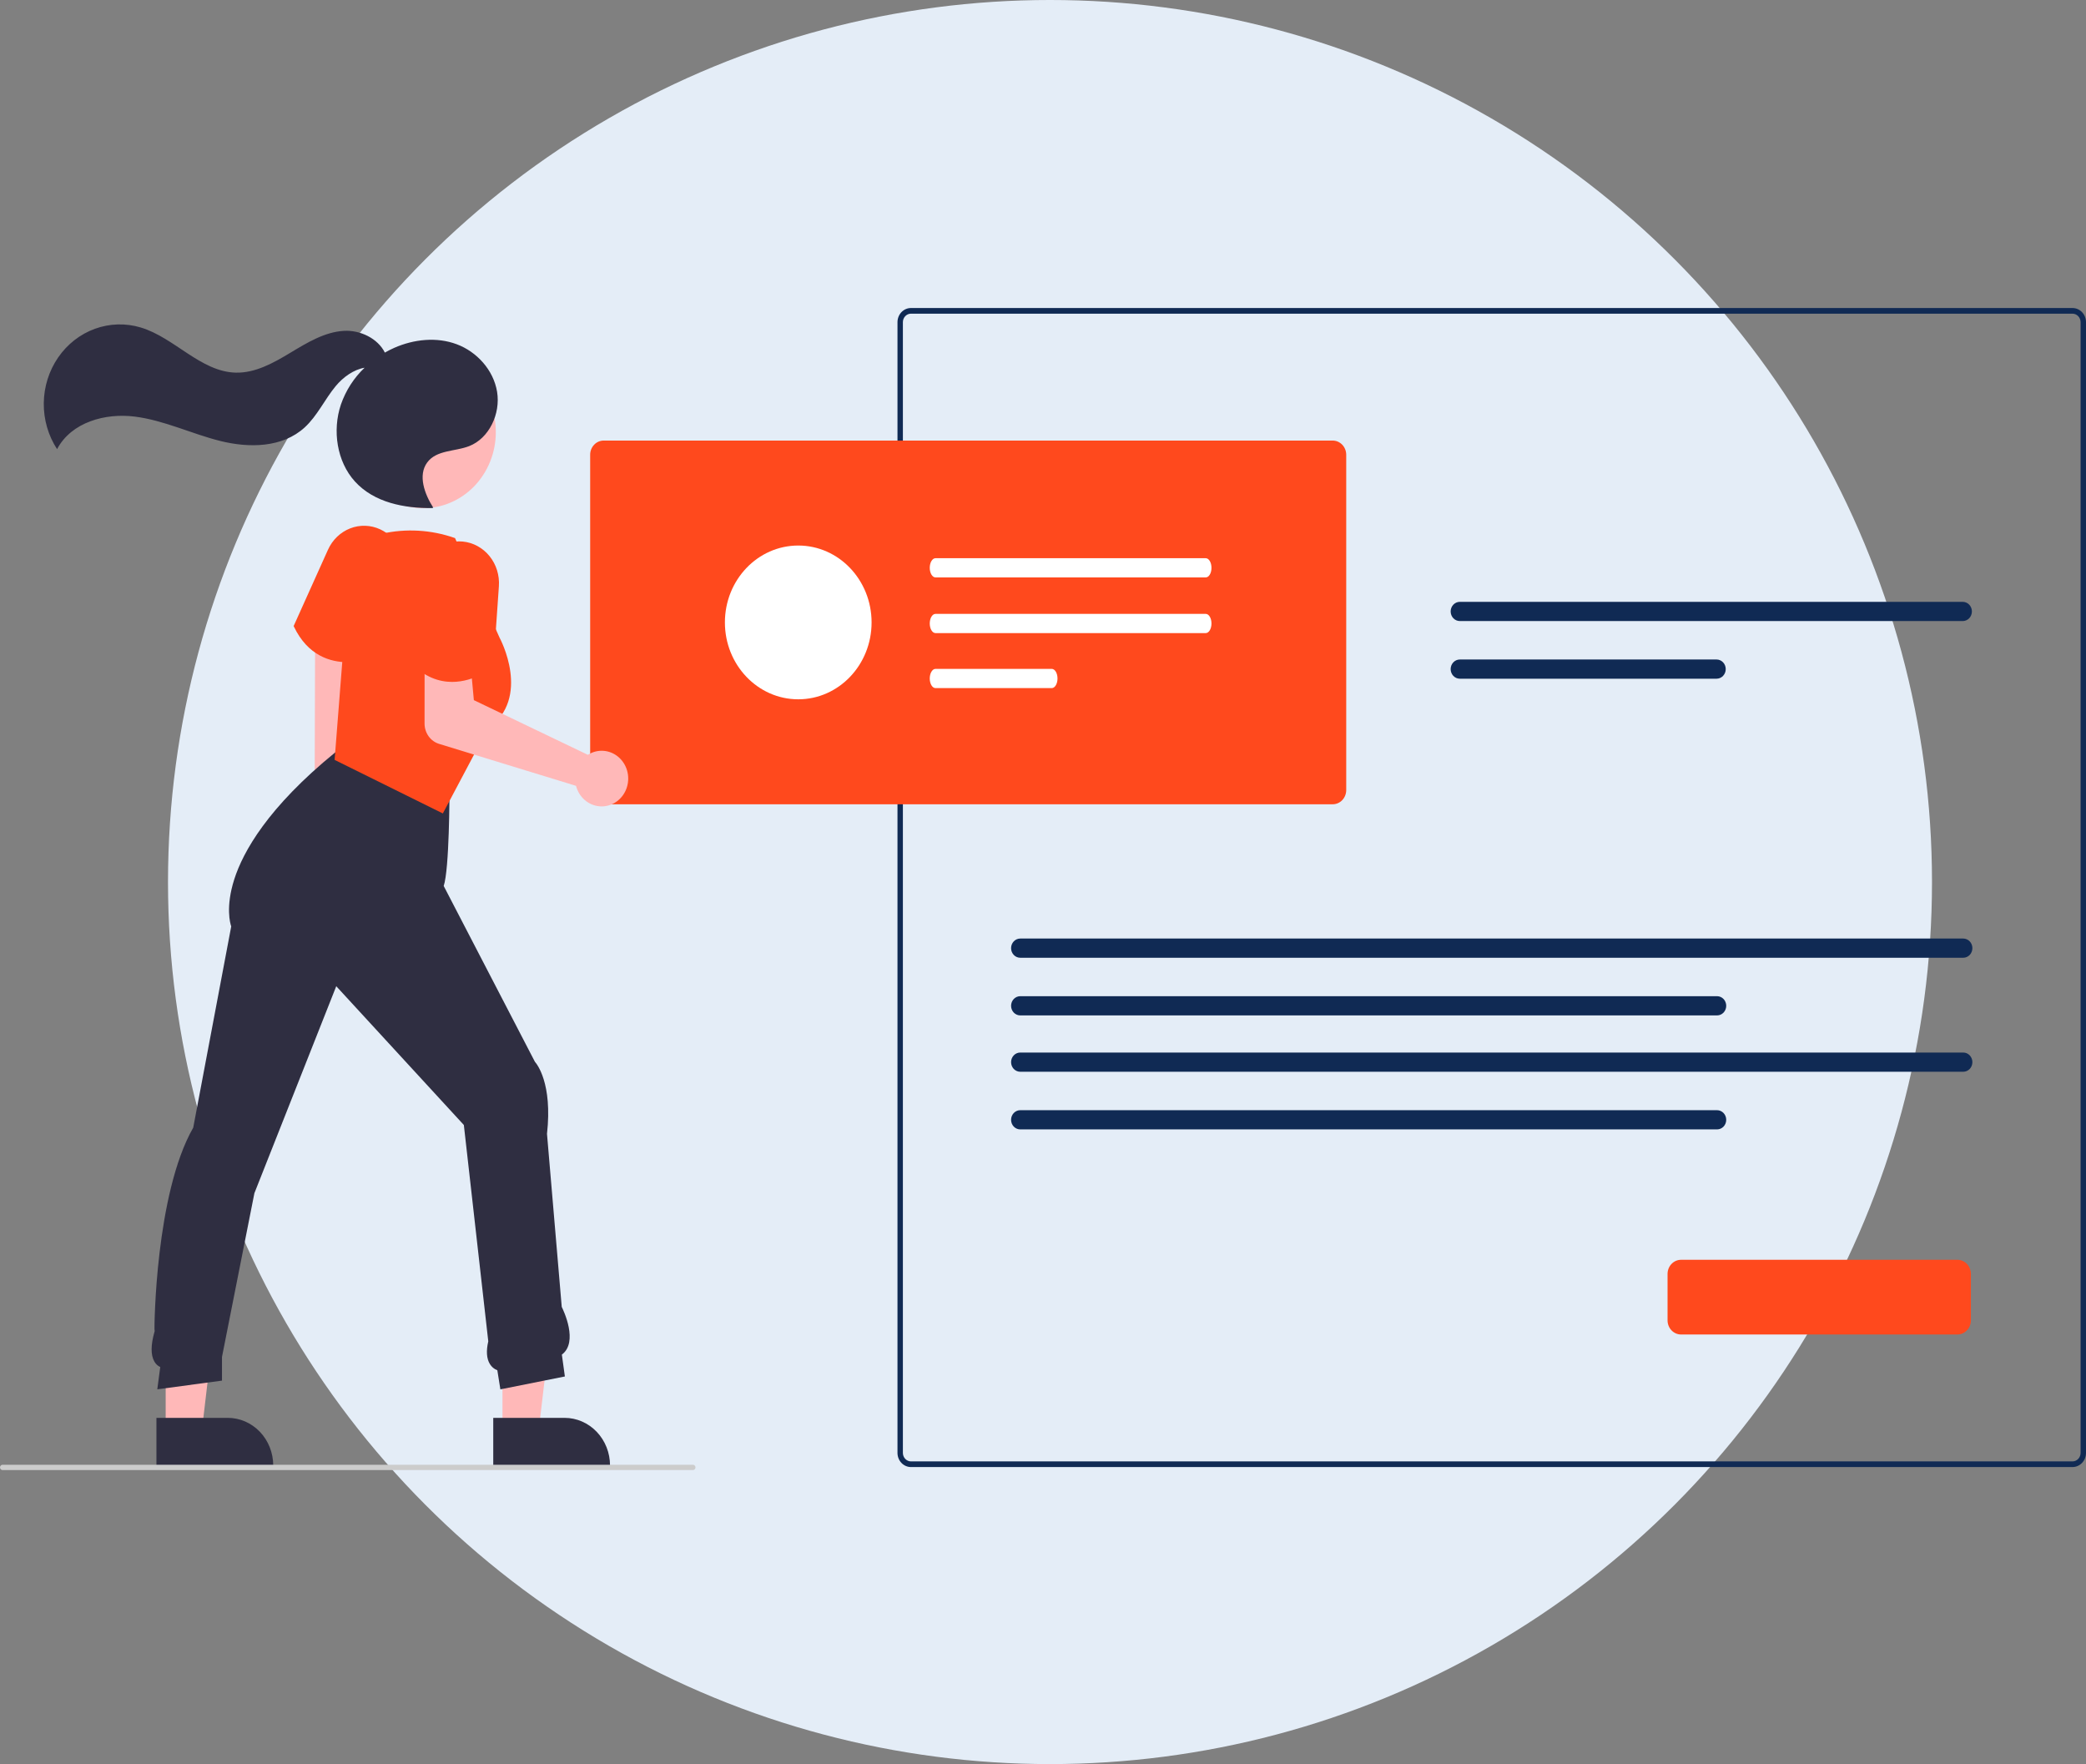 <svg width="149" height="126" viewBox="0 0 149 126" fill="none" xmlns="http://www.w3.org/2000/svg">
<rect x="0" y="0" width="149" height="126" fill="#808080" stroke="none"/>
<circle cx="75" cy="63" r="63" fill="#E4EDF7"/>
<g clip-path="url(#clip0_733_2174)">
<path d="M148.036 104.786H65.07C64.814 104.785 64.569 104.679 64.388 104.489C64.208 104.3 64.106 104.043 64.106 103.775V23.011C64.106 22.743 64.208 22.486 64.388 22.296C64.569 22.107 64.814 22 65.07 22H148.036C148.291 22 148.536 22.107 148.717 22.296C148.898 22.486 149 22.743 149 23.011V103.775C149 104.043 148.898 104.299 148.717 104.489C148.537 104.678 148.291 104.785 148.036 104.786ZM65.07 22.404C64.917 22.404 64.77 22.468 64.662 22.581C64.553 22.695 64.492 22.849 64.492 23.009V103.775C64.492 103.935 64.553 104.089 64.662 104.203C64.77 104.316 64.917 104.38 65.07 104.381H148.036C148.189 104.38 148.336 104.316 148.444 104.203C148.553 104.089 148.614 103.935 148.614 103.775V23.011C148.613 22.85 148.552 22.696 148.444 22.583C148.336 22.469 148.189 22.405 148.036 22.405L65.07 22.404Z" fill="#102A54"/>
<path d="M104.273 42.987C104.099 42.987 103.933 43.059 103.81 43.188C103.687 43.316 103.618 43.491 103.618 43.673C103.618 43.855 103.687 44.03 103.81 44.158C103.933 44.287 104.099 44.359 104.273 44.359H140.196C140.369 44.359 140.536 44.287 140.659 44.158C140.781 44.03 140.85 43.855 140.85 43.673C140.85 43.491 140.781 43.316 140.659 43.188C140.536 43.059 140.369 42.987 140.196 42.987H104.273Z" fill="#102A54"/>
<path d="M104.273 47.105C104.099 47.105 103.933 47.177 103.81 47.306C103.687 47.434 103.618 47.609 103.618 47.791C103.618 47.973 103.687 48.147 103.81 48.276C103.933 48.405 104.099 48.477 104.273 48.477H122.612C122.786 48.477 122.952 48.405 123.075 48.276C123.198 48.147 123.267 47.973 123.267 47.791C123.267 47.609 123.198 47.434 123.075 47.306C122.952 47.177 122.786 47.105 122.612 47.105H104.273Z" fill="#102A54"/>
<path d="M72.875 67.036C72.701 67.036 72.535 67.108 72.412 67.237C72.289 67.365 72.22 67.54 72.22 67.722C72.22 67.904 72.289 68.078 72.412 68.207C72.535 68.336 72.701 68.408 72.875 68.408H140.231C140.404 68.408 140.571 68.336 140.694 68.207C140.816 68.078 140.885 67.904 140.885 67.722C140.885 67.54 140.816 67.365 140.694 67.237C140.571 67.108 140.404 67.036 140.231 67.036H72.875Z" fill="#102A54"/>
<path d="M72.875 71.153C72.701 71.153 72.535 71.226 72.412 71.354C72.289 71.483 72.22 71.658 72.22 71.84C72.22 72.022 72.289 72.196 72.412 72.325C72.535 72.454 72.701 72.526 72.875 72.526H122.647C122.821 72.526 122.987 72.454 123.11 72.325C123.233 72.196 123.302 72.022 123.302 71.84C123.302 71.658 123.233 71.483 123.11 71.354C122.987 71.226 122.821 71.153 122.647 71.153H72.875Z" fill="#102A54"/>
<path d="M72.875 75.178C72.701 75.178 72.535 75.25 72.412 75.379C72.289 75.508 72.22 75.682 72.22 75.864C72.22 76.046 72.289 76.221 72.412 76.35C72.535 76.478 72.701 76.551 72.875 76.551H140.231C140.404 76.551 140.571 76.478 140.694 76.35C140.816 76.221 140.885 76.046 140.885 75.864C140.885 75.682 140.816 75.508 140.694 75.379C140.571 75.25 140.404 75.178 140.231 75.178H72.875Z" fill="#102A54"/>
<path d="M72.875 79.296C72.701 79.296 72.535 79.368 72.412 79.497C72.289 79.626 72.22 79.8 72.22 79.982C72.22 80.164 72.289 80.339 72.412 80.468C72.535 80.596 72.701 80.668 72.875 80.668H122.647C122.821 80.668 122.987 80.596 123.11 80.468C123.233 80.339 123.302 80.164 123.302 79.982C123.302 79.8 123.233 79.626 123.11 79.497C122.987 79.368 122.821 79.296 122.647 79.296H72.875Z" fill="#102A54"/>
<path d="M95.194 57.445H43.119C42.863 57.445 42.618 57.338 42.438 57.149C42.257 56.959 42.155 56.702 42.155 56.434V32.479C42.155 32.211 42.257 31.954 42.438 31.765C42.618 31.575 42.863 31.468 43.119 31.468H95.194C95.45 31.468 95.695 31.575 95.876 31.765C96.056 31.954 96.158 32.211 96.159 32.479V56.434C96.158 56.702 96.056 56.959 95.876 57.149C95.695 57.338 95.45 57.445 95.194 57.445Z" fill="#FF491D"/>
<path d="M139.814 95.317H120.075C119.819 95.317 119.574 95.21 119.394 95.021C119.213 94.832 119.111 94.575 119.111 94.307V90.992C119.111 90.724 119.213 90.466 119.394 90.277C119.574 90.088 119.819 89.981 120.075 89.981H139.814C140.07 89.981 140.315 90.088 140.496 90.277C140.677 90.466 140.778 90.724 140.778 90.992V94.307C140.778 94.575 140.677 94.832 140.496 95.021C140.315 95.21 140.07 95.317 139.814 95.317Z" fill="#FF491D"/>
<path d="M22.84 62.544C21.99 61.878 21.74 60.634 22.283 59.766C22.337 59.681 22.398 59.601 22.465 59.527L22.519 41.829L25.029 42.32L25.139 59.726C25.711 60.422 25.826 61.435 25.363 62.176C24.821 63.045 23.691 63.21 22.84 62.544Z" fill="#FFB8B8"/>
<path d="M35.892 102.157L38.479 102.156L39.71 91.696L35.891 91.696L35.892 102.157Z" fill="#FFB8B8"/>
<path d="M35.232 101.271L40.327 101.271H40.327C41.188 101.271 42.014 101.63 42.623 102.268C43.232 102.906 43.574 103.772 43.574 104.675V104.785L35.232 104.786L35.232 101.271Z" fill="#2F2E41"/>
<path d="M11.834 102.157L14.421 102.156L15.652 91.696L11.833 91.696L11.834 102.157Z" fill="#FFB8B8"/>
<path d="M11.174 101.271L16.269 101.271H16.269C17.13 101.271 17.956 101.63 18.565 102.268C19.174 102.906 19.516 103.772 19.516 104.675V104.785L11.174 104.786L11.174 101.271Z" fill="#2F2E41"/>
<path d="M35.741 99.235L35.524 97.871C35.301 97.789 35.112 97.63 34.987 97.42C34.755 97.034 34.718 96.491 34.877 95.806L33.132 80.353L24.018 70.441L18.171 85.224L15.856 96.921V98.611L11.235 99.233L11.446 97.64C11.269 97.561 11.122 97.423 11.026 97.248C10.761 96.785 10.764 96.067 11.037 95.115L11.049 95.073L11.034 94.931C11.023 94.831 11.092 85.276 13.802 80.543L16.516 66.17C16.445 65.967 16.098 64.789 16.736 62.797C17.365 60.832 19.127 57.666 23.941 53.744L23.958 53.73L23.978 53.726C24.032 53.714 29.341 52.608 32.088 56.372L32.106 56.397V56.429C32.106 56.662 32.101 62.078 31.693 63.28L38.209 75.84C38.336 75.981 39.475 77.36 39.071 80.986L40.124 93.345C40.244 93.586 41.334 95.856 40.133 96.754L40.348 98.315L35.741 99.235Z" fill="#2F2E41"/>
<path d="M24.839 47.299C23.616 47.299 21.99 46.845 20.994 44.756L20.975 44.715L23.427 39.266C23.745 38.56 24.313 38.013 25.011 37.74C25.709 37.468 26.481 37.493 27.161 37.81C27.842 38.127 28.377 38.711 28.652 39.436C28.928 40.161 28.921 40.97 28.635 41.691L26.515 47.018L26.478 47.032C25.948 47.211 25.395 47.3 24.839 47.299Z" fill="#FF491D"/>
<path d="M31.632 58.101L23.901 54.275L24.964 40.686L26.901 38.204L27.276 38.12C29.001 37.733 30.793 37.837 32.467 38.421L32.503 38.434L35.685 45.55C35.705 45.585 38 49.832 34.828 52.071L31.632 58.101Z" fill="#FF491D"/>
<path d="M42.259 53.771C42.167 53.811 42.078 53.859 41.993 53.914L33.847 50.008L33.638 47.737L30.328 47.62L30.325 51.677C30.325 52.005 30.426 52.324 30.613 52.587C30.801 52.849 31.064 53.04 31.365 53.132L41.146 56.129C41.247 56.519 41.458 56.867 41.752 57.127C42.046 57.388 42.409 57.549 42.792 57.588C43.175 57.628 43.56 57.544 43.897 57.348C44.234 57.152 44.505 56.853 44.676 56.491C44.847 56.13 44.908 55.722 44.853 55.323C44.797 54.923 44.627 54.551 44.364 54.256C44.102 53.961 43.76 53.756 43.384 53.669C43.008 53.583 42.615 53.618 42.259 53.771Z" fill="#FFB8B8"/>
<path d="M32.295 48.706C31.367 48.706 30.32 48.37 29.314 47.316L29.283 47.283L29.963 41.301C30.051 40.526 30.424 39.818 31.004 39.328C31.584 38.839 32.324 38.606 33.065 38.681C33.806 38.755 34.49 39.131 34.97 39.727C35.451 40.324 35.689 41.093 35.635 41.872L35.234 47.629L35.203 47.655C35.184 47.671 33.923 48.706 32.295 48.706Z" fill="#FF491D"/>
<path d="M34.779 33.47C36.153 30.837 35.229 27.536 32.718 26.097C30.206 24.657 27.056 25.625 25.683 28.258C24.31 30.891 25.233 34.192 27.745 35.632C30.257 37.071 33.406 36.103 34.779 33.47Z" fill="#FFB8B8"/>
<path d="M35.506 27.985C35.249 26.417 34.048 25.117 32.618 24.586C31.187 24.054 29.574 24.227 28.173 24.839C27.94 24.942 27.712 25.057 27.49 25.184C26.978 24.161 25.722 23.567 24.574 23.631C23.187 23.709 21.934 24.478 20.729 25.203C19.525 25.928 18.232 26.65 16.843 26.616C14.333 26.555 12.466 24.116 10.053 23.391C8.979 23.068 7.835 23.101 6.779 23.484C5.723 23.868 4.806 24.584 4.152 25.534C3.499 26.484 3.141 27.622 3.127 28.794C3.114 29.965 3.445 31.112 4.076 32.079C5.106 30.145 7.524 29.491 9.623 29.755C11.721 30.018 13.676 30.982 15.732 31.496C17.788 32.009 20.168 31.987 21.761 30.531C22.664 29.705 23.194 28.524 23.98 27.576C24.512 26.934 25.269 26.393 26.043 26.265C25.281 26.985 24.699 27.889 24.349 28.899C23.729 30.747 24.06 32.965 25.347 34.385C26.727 35.908 28.892 36.313 30.895 36.289L30.937 36.244C30.324 35.282 29.84 33.948 30.515 33.032C31.182 32.128 32.496 32.261 33.517 31.862C34.939 31.305 35.764 29.554 35.506 27.985Z" fill="#2F2E41"/>
<path d="M49.498 105H0.181C0.133 105 0.087 104.98 0.053 104.945C0.019 104.909 0 104.861 0 104.811C0 104.76 0.019 104.712 0.053 104.677C0.087 104.641 0.133 104.621 0.181 104.621H49.498C49.545 104.621 49.592 104.641 49.625 104.677C49.659 104.712 49.678 104.76 49.678 104.811C49.678 104.861 49.659 104.909 49.625 104.945C49.592 104.98 49.545 105 49.498 105Z" fill="#CCCCCC"/>
<path d="M66.82 39.87C66.594 39.871 66.411 40.179 66.411 40.558C66.412 40.935 66.594 41.242 66.82 41.242H86.126C86.352 41.242 86.535 40.934 86.534 40.555C86.534 40.177 86.351 39.871 86.126 39.87H66.82Z" fill="white"/>
<path d="M66.82 43.847C66.594 43.847 66.411 44.155 66.411 44.534C66.412 44.912 66.594 45.218 66.82 45.219H86.126C86.352 45.218 86.535 44.91 86.534 44.531C86.534 44.154 86.351 43.847 86.126 43.847H66.82Z" fill="white"/>
<path d="M66.82 47.775C66.594 47.776 66.411 48.084 66.411 48.463C66.412 48.841 66.594 49.147 66.82 49.148H75.127C75.353 49.147 75.537 48.839 75.536 48.46C75.536 48.082 75.353 47.776 75.127 47.775H66.82Z" fill="white"/>
<path d="M57.018 49.948C59.911 49.948 62.256 47.489 62.256 44.457C62.256 41.424 59.911 38.965 57.018 38.965C54.124 38.965 51.779 41.424 51.779 44.457C51.779 47.489 54.124 49.948 57.018 49.948Z" fill="white"/>
</g>
<defs>
<clipPath id="clip0_733_2174">
<rect width="149" height="83" fill="white" transform="translate(0 22)"/>
</clipPath>
</defs>
</svg>
